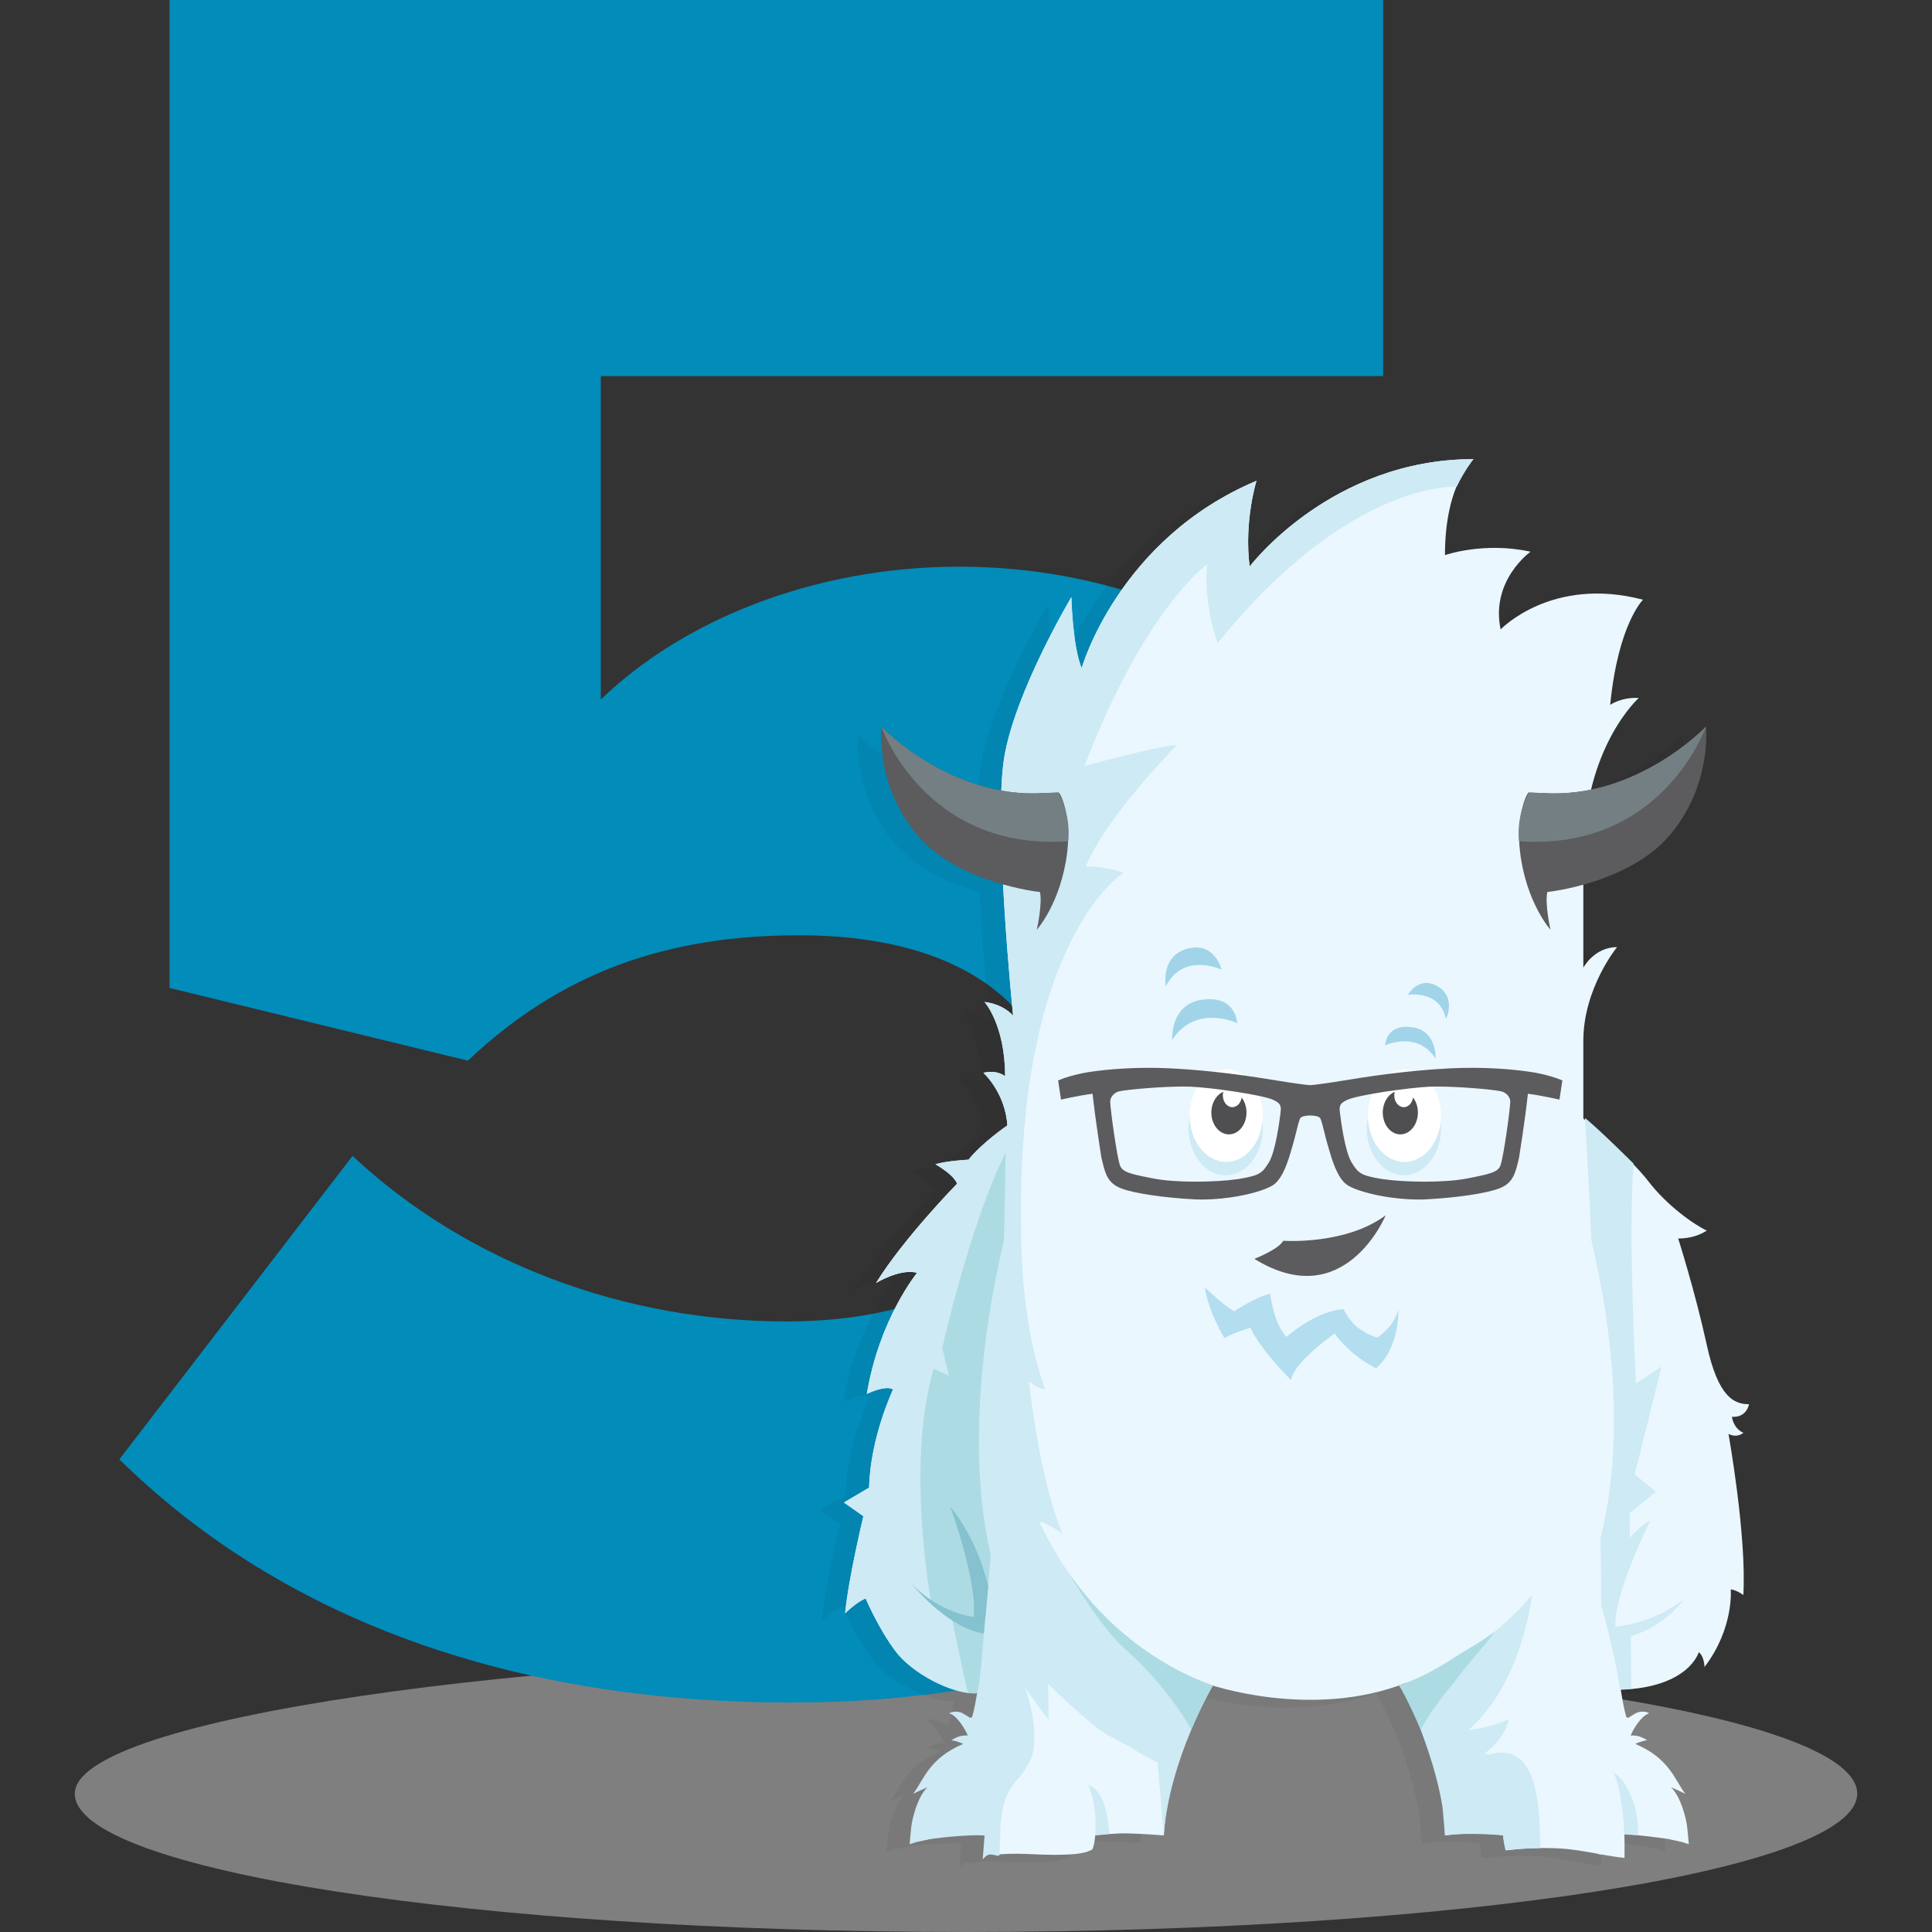 <?xml version="1.0" encoding="utf-8"?>
<!-- Generator: Adobe Illustrator 15.0.0, SVG Export Plug-In . SVG Version: 6.00 Build 0)  -->
<!DOCTYPE svg PUBLIC "-//W3C//DTD SVG 1.1//EN" "http://www.w3.org/Graphics/SVG/1.1/DTD/svg11.dtd">
<svg version="1.1" id="Logo_Foundation_5" xmlns="http://www.w3.org/2000/svg" xmlns:xlink="http://www.w3.org/1999/xlink" x="0px"
	 y="0px" width="400px" height="400px" viewBox="-74.5 325.5 400 400" enable-background="new -74.5 325.5 400 400"
	 xml:space="preserve">
<rect x="-74.5" y="325.5" width="400" height="400" fill="#333333" stroke="none"/>
<path opacity="0.5" fill="#CCCCCC" enable-background="new    " d="M310.016,696.862c0,15.816-82.611,28.638-184.517,28.638
	c-101.906,0-184.515-12.821-184.515-28.638c0-15.818,96.906-28.639,184.517-28.639C229.789,668.224,310.016,681.042,310.016,696.862
	z"/>
<g>
	<path fill="#028CB9" d="M-49.789,627.642l48.281-62.815c23.881,22.322,56.587,34.264,89.813,34.264
		c37.897,0,56.587-18.689,56.587-39.976c0-23.359-18.17-39.974-53.991-39.974c-27.515,0-49.319,7.788-68.527,25.957l-61.777-15.055
		V325.5h251.267v77.872H49.887v66.971c16.613-16.097,43.608-27.516,74.237-27.516c59.183,0,111.616,42.568,111.616,112.652
		C235.74,630.238,179.152,678,89.342,678C28.083,678-18.121,658.792-49.789,627.642z"/>
</g>
<g opacity="0.05">
	<g>
		<g>
			<path d="M282.809,617.83c-3.077,0-6.389-1.418-8.756-12.303c-2.366-10.884-5.914-22.003-5.914-22.003
				c3.786,0,5.914-1.657,5.914-1.657c-2.601-1.183-8.279-5.206-12.065-10.175c-3.783-4.967-13.486-13.012-13.486-13.012
				s0-5.203,0-16.088s6.981-19.399,6.981-19.399c-4.73,0-6.981,4.256-6.981,4.256s0-0.235,0-22.948
				c0-22.715,11.474-32.886,11.474-32.886c-3.547-0.236-5.913,1.418-5.913,1.418c1.658-16.797,6.802-21.768,6.802-21.768
				c-18.927-4.968-29.486,6.152-29.486,6.152c-2.13-10.173,6.196-16.092,6.196-16.092c-9.7-2.13-17.723,0.711-17.723,0.711
				c0-14.905,5.925-19.877,5.925-19.877c-29.573,0-46.365,22.237-46.365,22.237c-1.184-9.463,1.421-17.754,1.421-17.754
				c-28.628,12.066-36.197,38.79-36.197,38.79c-1.893-4.495-2.128-14.699-2.128-14.699s-11.829,19.815-13.959,33.536
				c-2.131,13.725,1.893,53.116,1.893,53.116s-1.893-2.366-5.915-2.838c0,0,4.259,4.731,4.259,15.378c0,0-1.656-1.418-4.496-0.708
				c0,0,4.495,4.021,4.969,10.883c0,0-5.206,3.55-8.044,7.098c0,0-4.497,0.234-6.863,0.945c0,0,3.787,2.129,4.497,4.021
				c0,0-11.119,11.358-16.797,20.585c0,0,4.968-3.075,8.517-2.13c0,0-7.808,9.464-10.411,25.081c0,0,3.785-1.895,5.441-0.947
				c0,0-4.733,9.935-4.968,20.346l-5.206,3.075l4.021,2.839c0,0-3.075,12.776-3.785,20.113c0,0,2.364-2.367,4.259-3.077
				c0,0,2.603,6.151,6.151,10.884c3.549,4.731,11.595,8.755,16.324,8.755l8.894-0.348c-1.101,4.76-3.278,8.795-7.864,9.007
				l-0.51,0.816c-0.095-0.006-0.19-0.011-0.283-0.013c-0.09,1.39-2.896,1.64-3.668,2.602c-2.345,2.926-4.132,6.946-5.324,10.529
				c-0.871,2.624-0.459,2.624-1.064,5.323c-0.197,0.885-1.113,1.826-1.419,2.722c2.555-0.859,9.635-1.431,13.364-1.707l0.063,3.303
				c0,0,0.614,0.571,1.633,0.984c0.035-0.007,0.069-0.017,0.112-0.014c0.346,0.03,0.681,0.081,1.007,0.161
				c5.596-0.502,9.494,0.443,15.979-0.096c1.262-0.15,2.444-0.328,3.55-0.956c0.315-0.938,0.357-0.995,0.505-2.209
				c0.032-0.216,0.032-0.438,0.084-0.702c0.104-0.017,0.201-0.031,0.3-0.044c0.038-0.017,0.1-0.028,0.231-0.033
				c0.027-0.008,0.051-0.022,0.082-0.024c0.102-0.008,0.204-0.017,0.308-0.027c0.071-0.025,0.138-0.035,0.199-0.018
				c1.175-0.104,3.06-0.204,4.233-0.267c3.814-0.007,8.834,0.434,8.834,0.434c0.311-4.277,0.621-10.914,7.543-30.254l1.716-1.064
				c0,0,21.255,7.491,40.979-0.304c1.561,3.843,6.61,16.754,7.405,24.893c0.679,0.956,0.603,2.165,0.625,3.447
				c0.02,1.086,0.109,2.171,0.141,3.254c0.709-0.094,3.269-0.41,6.501-0.405c1.175,0.064,3.06,0.162,4.234,0.267
				c0.06-0.018,0.129-0.008,0.199,0.018c0.104,0.011,0.204,0.017,0.309,0.027c0.031,0.002,0.055,0.017,0.083,0.024
				c0.133,0.005,0.192,0.017,0.229,0.033c0.1,0.013,0.197,0.028,0.299,0.044c0.056,0.265,0.056,0.484,0.086,0.702
				c0.147,1.212,0.188,1.27,0.505,2.209c0.099,0.058,0.203,0.107,0.305,0.159c3.534-0.449,7.111-0.531,10.666-0.362
				c2.795,0.132,5.541,0.658,8.293,1.159c0,0.024,0.003,0.051,0.003,0.077c0.276,0.03,0.549,0.05,0.818,0.067
				c1.478,0.264,2.958,0.51,4.446,0.671c0.028-1.862,0.019-3.491-0.021-4.923c2.963,0.141,7.251,0.732,9.052,0.994
				c0.714,0.17,1.293,0.276,1.902,0.407c0.083,0.023,0.17,0.051,0.244,0.074c-0.004-0.007-0.006-0.015-0.008-0.021
				c0.61,0.136,1.27,0.31,2.138,0.612c-0.131-1.601-0.121-1.566-0.331-3.574c-0.163-1.552-1.276-6.265-3.356-8.21
				c0,0,2.267,0.979,2.958,1.371c-2.235-3.029-3.322-7.362-10.349-10.349c0,0,1.283-0.605,2.455-0.757
				c-1.226-0.757-2.162-1.055-3.403-0.963c0.422-1.198,2.28-4.219,3.835-4.608c0,0-0.956-0.664-2.519-0.149
				c-0.581,0.305-1.145,0.631-1.692,1.018c-0.209,0.146-0.511-0.005-0.569-0.232c-0.494-1.817-0.812-3.664-1.102-5.519
				c14.158-0.512,16.141-7.775,16.141-7.775c1.186,0.944,1.183,3.076,1.183,3.076c6.151-8.045,5.444-16.091,5.444-16.091
				c1.42,0.237,2.6,1.185,2.6,1.185c0.713-12.304-3.072-33.36-3.072-33.36c1.893,0.944,3.072-0.237,3.072-0.237
				c-2.127-0.946-2.362-3.313-2.362-3.313C282.335,620.671,282.809,617.83,282.809,617.83z"/>
		</g>
		<path d="M147.451,707.097c0,0,0.554-5.982-1.397-10.302c0,0,3.696,0.251,4.317,10.01
			C150.371,706.805,147.784,707.106,147.451,707.097z"/>
		<path d="M128.901,686.918l0.022-0.184C128.937,686.825,128.937,686.896,128.901,686.918z"/>
		<path d="M132.362,706.633c-0.023-0.003-0.034-0.006-0.034-0.006s0.015-0.042,0.044-0.113L132.362,706.633z"/>
		<path d="M179.41,444.397c-1.182-9.463,1.423-17.754,1.423-17.754c-28.629,12.066-36.199,38.79-36.199,38.79
			c-1.893-4.495-2.128-14.699-2.128-14.699s-11.829,19.815-13.959,33.536c-2.131,13.725,1.893,53.116,1.893,53.116
			s-1.893-2.366-5.915-2.838c0,0,4.259,4.731,4.259,15.378c0,0-1.656-1.418-4.496-0.708c0,0,4.495,4.021,4.969,10.883
			c0,0-5.206,3.55-8.044,7.098c0,0-4.497,0.234-6.863,0.945c0,0,3.787,2.129,4.497,4.021c0,0-11.119,11.358-16.797,20.585
			c0,0,4.968-3.075,8.517-2.13c0,0-7.808,9.464-10.411,25.081c0,0,3.785-1.895,5.441-0.947c0,0-4.733,9.935-4.968,20.346
			l-5.206,3.075l4.021,2.839c0,0-3.075,12.776-3.785,20.113c0,0,2.364-2.367,4.259-3.077c0,0,2.603,6.151,6.151,10.884
			c3.549,4.731,11.595,8.755,16.324,8.755l0.6-0.082c-0.265,1.632-0.562,3.256-0.994,4.857c-0.062,0.226-0.363,0.379-0.57,0.232
			c-0.55-0.388-1.112-0.715-1.693-1.018c-1.563-0.515-2.518,0.149-2.518,0.149c1.557,0.39,3.411,3.41,3.833,4.608
			c-1.241-0.092-2.178,0.206-3.403,0.963c1.173,0.151,2.456,0.757,2.456,0.757c-7.025,2.986-8.114,7.319-10.351,10.349
			c0.692-0.392,2.961-1.371,2.961-1.371c-2.082,1.945-3.195,6.658-3.357,8.21c-0.211,2.008-0.199,1.974-0.332,3.574
			c1.863-0.646,2.768-0.709,4.276-1.072c2.328-0.341,8.84-0.948,11.231-0.698l-0.377,4.884c0,0,0.047,0,0.116,0
			c1.229-1.604,2.229-0.59,3.323-0.709c0.016-1.267,0.083-2.675,0.187-3.937c-0.073-2.161,0.194-4.197,0.637-6.388
			c0.014-0.076,0.033-0.187,0.047-0.261c0.868-2.992,2.38-4.714,3.36-5.76c0.328-0.347,0.608-0.77,0.852-1.191
			c0.584-0.778,1.195-1.799,1.664-3.08c0.974-2.653,0.556-8.487-1.398-14.178c2.063,2.966,3.938,5.567,4.827,6.457l-0.06-7.247
			c0,0,3.786,3.783,7.173,6.642c1.632,1.425,3.645,3.129,5.074,3.863c0.103,0.068,0.196,0.267,0.309,0.267l0,0
			c0.015,0,0.029-0.054,0.042-0.046c1.919,1.077,3.896,2.006,5.742,3.201c0.198,0.127,0.4,0.229,0.594,0.36
			c0.856,0.59,2.359,1.266,3.713,1.978l1.28,15.121c1.152-15.881,10.202-31.085,10.202-31.085l-0.332-0.097
			c-2.801-0.866-23.289-7.956-35.394-33.265c-0.799-1.667,4.495,1.894,4.495,1.894c-4.969-12.067-6.861-31.469-6.861-31.469
			c1.654,1.418,3.313,1.655,3.313,1.655c-3.549-9.938-4.967-22.239-4.967-33.359c-0.946-59.858,21.174-73.582,21.174-73.582
			c-3.783-1.419-7.808-1.302-7.808-1.302c4.378-10.526,18.927-25.195,18.927-25.195c-3.901,0.236-19.164,4.376-19.164,4.376
			c12.658-33.006,25.436-41.758,25.436-41.758c-0.946,7.924,2.13,16.323,2.13,16.323c27.446-33.951,49.496-32.367,49.496-32.367
			c1.636-3.406,3.493-5.729,3.493-5.729C196.205,422.16,179.41,444.397,179.41,444.397z"/>
		<path d="M256.989,706.91c0,0-0.268-8.577-2.221-12.894c0,0,5.087,3.136,5.062,13.042
			C259.83,707.059,257.322,706.92,256.989,706.91z"/>
		<path d="M124.639,662.796c3.351-32.815,4.263-97.017,4.263-97.017c-7.276,14.372-13.132,40.457-13.132,40.457l1.42,5.678
			l-3.194-1.418c-5.133,17.815-1.66,41.665-0.509,48.384C116.751,661.465,120.641,662.338,124.639,662.796z"/>
		<path d="M117.775,662.088c1.039,5.252,2.119,10.31,3.317,15.529c0.887,0.133,1.885,0.065,1.885,0.065
			c0.815-3.173,0.95-8.085,1.583-14.125C122.229,663.284,119.939,662.868,117.775,662.088z"/>
		<path d="M228.968,690.365c-0.192,0.058-0.338-0.028-0.414-0.159c-0.366,0.072-0.65,0.139-0.84,0.188l0,0
			c4.88-3.553,5.33-7.309,5.33-7.309c-3.238,1.46-6.676,2.006-8.347,2.196c11.282-9.779,13.157-27.938,13.157-27.938
			c-4.623,5.672-11.181,10.466-16.248,13.684l0.011-0.021c0,0-3.394,1.899-6.532,3.377c-0.14-0.022-0.278,0.016-0.381,0.176
			c-1.611,0.745-3.114,1.356-4,1.505c0,0,2.612,4.822,3.704,7.427l-0.215,0.172c0,0,3.781,8.936,5.156,17.591
			c0.145,1.464,0.258,2.745,0.335,3.724c0.067,1.265,0.158,2.141,0.158,2.141c4.997-0.74,12.059-0.021,12.059-0.021
			c-0.035,0.814,0.413,2.77,0.496,3.125c2.373-0.321,4.769-0.461,7.163-0.479C239.528,701.35,239.161,687.409,228.968,690.365z"/>
		<path d="M124.376,665.329c-7.839-1.327-14.951-10.335-14.951-10.335c5.714,6.076,12.83,6.892,12.83,6.892
			c0.939-6.942-4.797-22.828-4.797-22.828c4.248,5.293,6.572,11.413,7.843,16.419L124.376,665.329z"/>
		<path d="M142.165,653.039c0,0,6.166,10.87,11.577,15.571c5.84,5.075,11.268,12.243,13.576,16.592c0,0,2.928-6.801,4.524-9.168
			C171.843,676.034,154.543,670.961,142.165,653.039z"/>
		<path d="M222.651,674.236c0.858-1.206,1.84-2.326,2.777-3.473c1.532-1.878,3.286-3.701,4.574-5.748
			c-2.225,1.665-4.701,3.107-7.231,4.63c-7.346,4.977-12.468,6.389-12.468,6.389c1.6,2.367,4.526,9.168,4.526,9.168
			c1.396-2.631,3.94-6.298,7.021-9.905C222.111,674.937,222.398,674.593,222.651,674.236z"/>
		<path d="M139.826,491.186c-0.674,0.047-2.825,0.104-2.825,0.104c-19.508,1.362-33.847-13.757-33.847-13.757
			s-1.282,11.803,7.191,22.141c8.478,10.34,25.653,12.11,25.653,12.11c0.558,2.418-0.651,7.811-0.651,7.811
			s5.022-5.558,6.299-16.083C142.542,496.135,140.242,491.155,139.826,491.186"/>
		<path d="M139.826,491.186c-0.646,0.035-2.825,0.104-2.825,0.104c-19.508,1.362-33.847-13.757-33.847-13.757
			s8.913,25.791,38.674,23.753C141.828,501.285,142.651,496.516,139.826,491.186"/>
		<path d="M237.222,491.186c0.673,0.047,2.825,0.104,2.825,0.104c19.51,1.362,33.847-13.757,33.847-13.757s1.283,11.803-7.19,22.141
			c-8.478,10.34-25.653,12.11-25.653,12.11c-0.559,2.418,0.652,7.811,0.652,7.811s-5.024-5.558-6.301-16.083
			C234.507,496.135,236.805,491.155,237.222,491.186"/>
		<path d="M237.222,491.186c0.646,0.035,2.825,0.104,2.825,0.104c19.51,1.362,33.847-13.757,33.847-13.757
			s-8.912,25.791-38.675,23.753C235.219,501.285,234.396,496.516,237.222,491.186"/>
		<path d="M129.799,578.554c0,0-14.834,50.396,0,82.692V578.554z"/>
		<path d="M269.263,658.271c-6.921,5.28-14.122,5.617-14.122,5.617c-0.319-6.901,7.222-21.984,7.222-21.984
			c-1.717,1.015-3.095,2.237-4.229,3.583l-0.051-5.061l5.441-4.496l-4.377-3.55l5.561-22.358l-5.323,3.551
			c0,0-1.657-31.822-0.474-45.546c0,0-6.742-6.742-10.057-9.463c0,0,0.625,9.796,1.34,25.451c3.021,12.56,7.717,38.546,1.877,61.404
			c0.067,4.633,0.118,9.337,0.145,14.088c0,0,2.911,10.108,3.856,17.207c0,0,0.947,0.265,2.366,0.029l-0.108-10.87
			C265.641,663.665,269.263,658.271,269.263,658.271z"/>
		<path d="M211.356,550.956c4.245,0,7.687,4.359,7.687,9.733c0,5.376-3.441,9.732-7.687,9.732c-4.248,0-7.691-4.356-7.691-9.732
			C203.665,555.315,207.108,550.956,211.356,550.956z"/>
		<ellipse cx="211.474" cy="558.09" rx="7.569" ry="9.582"/>
		<path d="M209.464,553.149c-0.063,0.234-0.104,0.479-0.104,0.739c0,1.35,0.882,2.442,1.966,2.442c0.964,0,1.762-0.863,1.928-2.001
			c0.618,0.81,1,1.903,1,3.106c0,2.5-1.63,4.525-3.638,4.525c-2.01,0-3.639-2.025-3.639-4.525
			C206.978,555.441,208.02,553.75,209.464,553.149z"/>
		<ellipse cx="174.446" cy="560.689" rx="7.688" ry="9.733"/>
		<ellipse cx="174.564" cy="558.09" rx="7.57" ry="9.582"/>
		<path d="M173.973,553.149c-0.062,0.234-0.104,0.479-0.104,0.739c0,1.35,0.883,2.442,1.968,2.442c0.962,0,1.76-0.863,1.928-2.001
			c0.618,0.81,0.998,1.903,0.998,3.106c0,2.5-1.629,4.525-3.638,4.525s-3.639-2.025-3.639-4.525
			C171.488,555.441,172.53,553.75,173.973,553.149z"/>
		<path d="M237.365,549.002c-3.429-0.501-9.413-1.068-16.596-0.701c-9.35,0.481-17.358,1.779-22.145,2.553
			c-1.429,0.232-2.552,0.414-3.408,0.528l-0.934,0.127c-1.049,0.145-1.738,0.235-2.324,0.266c-0.586-0.03-1.274-0.121-2.324-0.266
			l-0.934-0.127c-0.856-0.114-1.979-0.296-3.408-0.528c-4.785-0.773-12.795-2.071-22.145-2.553
			c-7.182-0.367-13.167,0.2-16.596,0.701c0,0-3.66,0.468-6.789,1.79l0.595,3.979c0,0,3.309-0.788,6.539-1.22
			c0.599,5.61,1.768,12.819,1.768,12.819l0.019,0.224c0.089,0.36,0.171,0.714,0.262,1.101c0.666,2.834,1.324,4.499,3.981,5.499
			c2.613,0.984,8.789,1.896,15.019,2.219c2.315,0.118,4.945-0.023,7.603-0.411c3.942-0.574,7.51-1.637,8.875-2.646
			c1.98-1.465,3.042-5.153,3.745-7.593l0.209-0.72c0.25-0.833,0.462-1.705,0.672-2.554c0.301-1.215,0.608-2.473,0.872-2.909
			c0.049-0.073,0.271-0.335,1.139-0.462c0.269-0.039,0.571-0.061,0.901-0.064c0.331,0.004,0.633,0.025,0.901,0.064
			c0.867,0.127,1.09,0.389,1.138,0.462c0.264,0.437,0.573,1.694,0.872,2.909c0.21,0.849,0.422,1.721,0.673,2.554l0.209,0.72
			c0.702,2.439,1.762,6.128,3.745,7.593c1.361,1.008,4.929,2.068,8.872,2.646c2.66,0.388,5.289,0.529,7.604,0.411
			c6.23-0.322,12.405-1.234,15.016-2.219c2.657-1,3.318-2.665,3.985-5.499c0.087-0.385,0.17-0.738,0.259-1.101l0.018-0.224
			c0,0,1.169-7.209,1.769-12.819c3.231,0.434,6.538,1.22,6.538,1.22l0.597-3.979C241.025,549.468,237.365,549.002,237.365,549.002z
			 M185.791,557.64l-0.009,0.066c-0.155,1.29-1.002,7.828-2.381,10.056c-1.336,2.149-1.809,2.688-5.959,3.39
			c-0.178,0.029-0.363,0.059-0.557,0.086c-4.479,0.654-12.655,0.769-17.229-0.107l-0.319-0.062c-4.668-0.905-6.307-1.289-6.79-2.743
			c-0.652-1.963-1.902-11.032-1.995-12.978c-0.071-1.478,1.316-2.149,1.694-2.251c0.236-0.063,0.615-0.133,1.129-0.208
			c3.277-0.479,10.443-0.95,13.823-0.803c4.284,0.194,14.734,1.669,17.089,2.724C186.038,555.595,185.958,556.277,185.791,557.64z
			 M231.373,568.325c-0.483,1.452-2.122,1.838-6.79,2.739l-0.317,0.062c-4.575,0.88-12.753,0.764-17.23,0.11
			c-0.193-0.03-0.379-0.057-0.557-0.088c-4.152-0.702-4.624-1.239-5.96-3.39c-1.377-2.227-2.228-8.767-2.381-10.055l-0.009-0.066
			c-0.166-1.362-0.246-2.045,1.503-2.828c2.355-1.055,12.806-2.529,17.087-2.724c3.382-0.147,10.55,0.323,13.826,0.803
			c0.514,0.075,0.893,0.145,1.128,0.208c0.379,0.102,1.766,0.773,1.695,2.251C233.276,557.293,232.024,566.361,231.373,568.325z"/>
		<path d="M176.818,538.93c0,0-8.552-4.079-13.447,3.496c0,0-0.506-7.532,6.401-8.374C176.68,533.208,176.818,538.93,176.818,538.93
			z"/>
		<path d="M173.611,527.864c0,0-7.929-3.743-11.541,3.448c0,0-1.182-6.283,4.479-7.8
			C172.208,521.995,173.611,527.864,173.611,527.864z"/>
		<path d="M207.457,543.547c0,0,6.642-3.169,10.444,2.717c0,0,0.393-5.852-4.971-6.507
			C207.563,539.105,207.457,543.547,207.457,543.547z"/>
		<path d="M212.18,533.073c0,0,6.723-1.088,7.872,5.054c0,0,2.23-4.437-1.664-6.782C214.49,528.995,212.18,533.073,212.18,533.073z"
			/>
		<path d="M176.225,598.597c0,0,4.692-3.152,7.464-3.588c0,0,0.605,5.953,3.357,8.884c0,0,5.94-5.354,11.814-5.735
			c0,0,1.517,3.264,3.98,4.474l-0.014,0.038c0.889,0.555,1.976,1.116,3.03,1.35c0,0,3.371-2.041,4.35-5.767
			c0,0,0.325,7.867-4.614,12.154c0,0-3.766-1.838-6.48-4.782c-0.814-0.793-1.66-1.713-2.073-2.466c0,0-8.714,6.162-9.03,9.679
			c0,0-6.289-6.13-8.435-10.856c0,0-4.198,1.327-5.363,2.18c0,0-3.374-5.517-4.058-10.495
			C170.153,593.665,174.211,597.54,176.225,598.597z"/>
	</g>
	<path d="M180.398,587.732c0,0,5.009-1.944,5.981-3.741c0,0,12.903,0.93,21.202-5.28
		C207.587,578.711,199.104,599.32,180.398,587.732z"/>
</g>
<g>
	<g>
		<g>
			<path fill="#EAF7FE" d="M287.618,616.228c-3.076,0-6.39-1.418-8.755-12.302c-2.366-10.885-5.914-22.005-5.914-22.005
				c3.786,0,5.914-1.654,5.914-1.654c-2.602-1.186-8.28-5.206-12.065-10.174c-3.783-4.969-13.486-13.015-13.486-13.015
				s0-5.204,0-16.089c0-10.883,6.981-19.399,6.981-19.399c-4.732,0-6.981,4.257-6.981,4.257s0-0.236,0-22.949
				c0-22.714,11.474-32.886,11.474-32.886c-3.549-0.234-5.914,1.42-5.914,1.42c1.657-16.799,6.802-21.768,6.802-21.768
				c-18.926-4.97-29.485,6.149-29.485,6.149c-2.13-10.172,6.196-16.09,6.196-16.09c-9.701-2.13-17.724,0.712-17.724,0.712
				c0-14.905,5.925-19.878,5.925-19.878c-29.572,0-46.365,22.237-46.365,22.237c-1.184-9.464,1.421-17.751,1.421-17.751
				c-28.628,12.064-36.196,38.787-36.196,38.787c-1.894-4.494-2.129-14.7-2.129-14.7s-11.829,19.815-13.959,33.537
				c-2.129,13.723,1.893,53.117,1.893,53.117s-1.893-2.365-5.915-2.838c0,0,4.259,4.732,4.259,15.378c0,0-1.656-1.419-4.495-0.71
				c0,0,4.494,4.021,4.968,10.885c0,0-5.206,3.547-8.044,7.097c0,0-4.497,0.236-6.862,0.944c0,0,3.786,2.133,4.496,4.023
				c0,0-11.119,11.356-16.797,20.584c0,0,4.968-3.075,8.517-2.129c0,0-7.808,9.461-10.411,25.079c0,0,3.785-1.893,5.441-0.946
				c0,0-4.732,9.936-4.968,20.346l-5.206,3.078l4.022,2.836c0,0-3.076,12.778-3.786,20.112c0,0,2.365-2.365,4.259-3.075
				c0,0,2.603,6.15,6.151,10.884c3.549,4.732,11.595,8.754,16.325,8.754l8.894-0.348c-1.102,4.761-3.279,8.796-7.865,9.008
				l-0.509,0.815c-0.097-0.007-0.191-0.01-0.283-0.014c-0.091,1.392-2.896,1.643-3.669,2.604c-2.345,2.926-4.132,6.945-5.324,10.528
				c-0.871,2.624-0.459,2.624-1.064,5.322c-0.197,0.884-1.113,1.827-1.419,2.722c2.555-0.859,9.635-1.431,13.364-1.706l0.063,3.302
				c0,0,0.615,0.571,1.634,0.986c0.034-0.008,0.069-0.018,0.111-0.014c0.348,0.026,0.682,0.079,1.007,0.158
				c5.596-0.499,9.494,0.445,15.979-0.095c1.263-0.149,2.445-0.326,3.55-0.956c0.315-0.938,0.357-0.996,0.505-2.208
				c0.032-0.215,0.032-0.439,0.084-0.702c0.104-0.017,0.201-0.03,0.3-0.047c0.038-0.014,0.1-0.024,0.231-0.032
				c0.027-0.006,0.052-0.019,0.082-0.022c0.102-0.01,0.204-0.019,0.308-0.027c0.07-0.026,0.139-0.033,0.199-0.018
				c1.175-0.105,3.061-0.205,4.233-0.267c3.815-0.007,8.834,0.434,8.834,0.434c0.312-4.278,0.621-10.914,7.543-30.254l1.717-1.064
				c0,0,21.254,7.488,40.979-0.305c1.561,3.844,6.609,16.754,7.403,24.894c0.679,0.954,0.604,2.165,0.626,3.447
				c0.02,1.086,0.109,2.171,0.141,3.254c0.71-0.097,3.269-0.412,6.502-0.405c1.175,0.063,3.059,0.163,4.233,0.267
				c0.061-0.016,0.128-0.009,0.199,0.018c0.104,0.009,0.205,0.017,0.31,0.027c0.03,0.004,0.055,0.017,0.081,0.022
				c0.134,0.008,0.193,0.019,0.23,0.032c0.1,0.017,0.198,0.03,0.3,0.047c0.055,0.263,0.055,0.484,0.086,0.702
				c0.147,1.212,0.188,1.271,0.503,2.208c0.1,0.058,0.205,0.108,0.307,0.16c3.532-0.449,7.11-0.532,10.665-0.362
				c2.795,0.131,5.54,0.657,8.294,1.157c0,0.026,0.003,0.054,0.003,0.079c0.276,0.03,0.548,0.049,0.816,0.067
				c1.478,0.264,2.959,0.511,4.446,0.671c0.03-1.862,0.021-3.492-0.021-4.924c2.963,0.144,7.252,0.732,9.053,0.993
				c0.714,0.173,1.293,0.279,1.901,0.409c0.082,0.024,0.169,0.049,0.243,0.073c-0.004-0.006-0.007-0.016-0.008-0.022
				c0.611,0.139,1.269,0.312,2.137,0.615c-0.132-1.602-0.118-1.567-0.331-3.573c-0.163-1.556-1.275-6.269-3.357-8.213
				c0,0,2.27,0.98,2.961,1.371c-2.236-3.028-3.323-7.362-10.35-10.348c0,0,1.281-0.605,2.456-0.758
				c-1.227-0.755-2.163-1.054-3.404-0.963c0.421-1.198,2.277-4.218,3.835-4.607c0,0-0.957-0.664-2.521-0.151
				c-0.579,0.306-1.143,0.632-1.692,1.018c-0.206,0.147-0.509-0.004-0.57-0.231c-0.491-1.816-0.812-3.663-1.102-5.517
				c14.16-0.514,16.146-7.777,16.146-7.777c1.182,0.947,1.182,3.075,1.182,3.075c6.15-8.044,5.442-16.089,5.442-16.089
				c1.419,0.236,2.603,1.183,2.603,1.183c0.711-12.303-3.076-33.358-3.076-33.358c1.893,0.946,3.076-0.237,3.076-0.237
				c-2.131-0.944-2.366-3.313-2.366-3.313C287.146,619.065,287.618,616.228,287.618,616.228z"/>
		</g>
		<path fill="#CDEAF5" d="M152.261,705.495c0,0,0.554-5.983-1.397-10.303c0,0,3.696,0.25,4.317,10.012
			C155.181,705.204,152.594,705.503,152.261,705.495z"/>
		<path fill="#CDEAF5" d="M133.711,685.314l0.022-0.184C133.746,685.221,133.743,685.292,133.711,685.314z"/>
		<path fill="#CDEAF5" d="M137.171,705.029c-0.021-0.004-0.033-0.007-0.033-0.007s0.015-0.042,0.044-0.112L137.171,705.029z"/>
		<path fill="#CDEAF5" d="M184.22,442.795c-1.182-9.464,1.423-17.751,1.423-17.751c-28.627,12.064-36.198,38.787-36.198,38.787
			c-1.894-4.494-2.129-14.7-2.129-14.7s-11.829,19.815-13.959,33.537c-2.129,13.723,1.893,53.117,1.893,53.117
			s-1.893-2.365-5.913-2.838c0,0,4.26,4.732,4.26,15.378c0,0-1.659-1.419-4.498-0.71c0,0,4.494,4.021,4.968,10.885
			c0,0-5.206,3.547-8.044,7.097c0,0-4.497,0.236-6.862,0.944c0,0,3.786,2.133,4.496,4.023c0,0-11.119,11.356-16.797,20.584
			c0,0,4.968-3.075,8.517-2.129c0,0-7.808,9.461-10.411,25.079c0,0,3.785-1.893,5.441-0.946c0,0-4.732,9.936-4.968,20.346
			l-5.206,3.078l4.022,2.836c0,0-3.076,12.778-3.786,20.112c0,0,2.365-2.365,4.259-3.075c0,0,2.603,6.15,6.151,10.884
			c3.549,4.732,11.595,8.754,16.325,8.754l0.598-0.084c-0.263,1.633-0.56,3.259-0.993,4.859c-0.062,0.225-0.362,0.379-0.57,0.231
			c-0.549-0.387-1.112-0.714-1.693-1.017c-1.562-0.514-2.519,0.15-2.519,0.15c1.558,0.39,3.412,3.409,3.834,4.607
			c-1.241-0.091-2.178,0.208-3.403,0.963c1.173,0.15,2.456,0.758,2.456,0.758c-7.025,2.985-8.113,7.319-10.351,10.348
			c0.692-0.391,2.962-1.371,2.962-1.371c-2.082,1.944-3.195,6.659-3.358,8.213c-0.211,2.006-0.199,1.972-0.332,3.573
			c1.863-0.648,2.768-0.71,4.276-1.073c2.329-0.339,8.84-0.971,11.232-0.723l-0.378,4.861c0,0,0.047,0,0.117,0
			c1.228-1.648,2.229-0.566,3.322-0.687c0.017-1.268,0.082-2.665,0.187-3.927c-0.073-2.161,0.193-4.189,0.637-6.381
			c0.015-0.074,0.033-0.184,0.047-0.258c0.869-2.99,2.382-4.71,3.36-5.756c0.328-0.348,0.608-0.771,0.852-1.191
			c0.585-0.779,1.196-1.8,1.664-3.081c0.975-2.652,0.556-8.486-1.398-14.177c2.063,2.965,3.938,5.566,4.828,6.457l-0.061-7.248
			c0,0,3.786,3.783,7.173,6.642c1.633,1.424,3.645,3.127,5.074,3.863c0.103,0.067,0.196,0.266,0.31,0.266l0,0
			c0.016,0,0.028-0.053,0.041-0.046c1.919,1.076,3.896,2.006,5.744,3.203c0.196,0.127,0.398,0.229,0.592,0.36
			c0.856,0.589,2.359,1.262,3.714,1.977l1.279,15.12c1.153-15.881,10.202-31.085,10.202-31.085l-0.332-0.097
			c-2.801-0.865-23.288-7.955-35.394-33.264c-0.798-1.667,4.495,1.892,4.495,1.892c-4.968-12.065-6.861-31.468-6.861-31.468
			c1.655,1.42,3.313,1.655,3.313,1.655c-3.55-9.938-4.968-22.238-4.968-33.358c-0.947-59.859,21.176-73.583,21.176-73.583
			c-3.785-1.419-7.81-1.3-7.81-1.3c4.379-10.527,18.927-25.197,18.927-25.197c-3.901,0.237-19.164,4.376-19.164,4.376
			c12.658-33.006,25.436-41.759,25.436-41.759c-0.946,7.925,2.13,16.325,2.13,16.325c27.447-33.952,49.497-32.368,49.497-32.368
			c1.635-3.405,3.492-5.728,3.492-5.728C201.014,420.558,184.22,442.795,184.22,442.795z"/>
		<path fill="#CDEAF5" d="M261.799,705.306c0,0-0.268-8.577-2.22-12.893c0,0,5.086,3.134,5.061,13.04
			C264.64,705.453,262.131,705.316,261.799,705.306z"/>
		<path fill="#ACDBE3" d="M129.447,661.192c3.35-32.818,4.262-97.018,4.262-97.018c-7.275,14.372-13.131,40.457-13.131,40.457
			l1.42,5.679l-3.194-1.419c-5.134,17.817-1.661,41.666-0.51,48.386C121.561,659.862,125.449,660.734,129.447,661.192z"/>
		<path fill="#ACDBE3" d="M122.584,660.483c1.04,5.254,2.121,10.312,3.319,15.53c0.886,0.132,1.884,0.063,1.884,0.063
			c0.814-3.17,0.95-8.083,1.584-14.123C127.039,661.681,124.749,661.267,122.584,660.483z"/>
		<path fill="#CDEAF5" d="M233.777,688.764c-0.191,0.056-0.337-0.029-0.414-0.159c-0.367,0.071-0.649,0.139-0.841,0.188l0,0
			c4.882-3.552,5.332-7.309,5.332-7.309c-3.238,1.461-6.676,2.006-8.348,2.197c11.282-9.779,13.157-27.939,13.157-27.939
			c-4.622,5.673-11.181,10.468-16.247,13.686l0.011-0.022c0,0-3.395,1.898-6.534,3.376c-0.139-0.021-0.275,0.019-0.38,0.178
			c-1.611,0.747-3.114,1.357-4,1.504c0,0,2.612,4.823,3.703,7.428l-0.213,0.173c0,0,3.781,8.934,5.155,17.591
			c0.145,1.462,0.259,2.742,0.337,3.723c0.066,1.268,0.156,2.14,0.156,2.14c4.998-0.74,12.06-0.02,12.06-0.02
			c-0.035,0.814,0.412,2.77,0.495,3.123c2.373-0.319,4.769-0.46,7.164-0.479C244.339,699.747,243.972,685.809,233.777,688.764z"/>
		<path fill="#85C1CE" d="M129.186,663.726c-7.839-1.326-14.951-10.336-14.951-10.336c5.715,6.076,12.83,6.892,12.83,6.892
			c0.94-6.942-4.797-22.826-4.797-22.826c4.248,5.29,6.572,11.412,7.844,16.419L129.186,663.726z"/>
		<path fill="#ACDBE3" d="M146.975,651.438c0,0,6.167,10.868,11.577,15.571c5.84,5.074,11.268,12.242,13.575,16.592
			c0,0,2.929-6.802,4.525-9.168C176.652,674.43,159.353,669.358,146.975,651.438z"/>
		<path fill="#ACDBE3" d="M227.46,672.633c0.858-1.205,1.841-2.327,2.777-3.472c1.533-1.879,3.287-3.702,4.574-5.749
			c-2.225,1.665-4.699,3.107-7.229,4.63c-7.348,4.977-12.468,6.388-12.468,6.388c1.599,2.367,4.524,9.169,4.524,9.169
			c1.397-2.63,3.941-6.298,7.022-9.904C226.92,673.335,227.208,672.99,227.46,672.633z"/>
		<path fill="#5C5B5D" d="M144.636,489.583c-0.673,0.048-2.825,0.103-2.825,0.103c-19.508,1.362-33.847-13.753-33.847-13.753
			s-1.282,11.8,7.192,22.139c8.477,10.34,25.653,12.11,25.653,12.11c0.557,2.419-0.651,7.809-0.651,7.809s5.021-5.555,6.298-16.081
			C147.351,494.529,145.051,489.551,144.636,489.583"/>
		<path fill="#747F83" d="M144.636,489.583c-0.646,0.035-2.825,0.103-2.825,0.103c-19.508,1.362-33.847-13.753-33.847-13.753
			s8.913,25.788,38.674,23.751C146.637,499.683,147.461,494.911,144.636,489.583"/>
		<path fill="#5C5B5D" d="M242.03,489.583c0.672,0.048,2.826,0.103,2.826,0.103c19.506,1.362,33.846-13.753,33.846-13.753
			s1.281,11.8-7.192,22.139c-8.477,10.34-25.652,12.11-25.652,12.11c-0.561,2.419,0.651,7.809,0.651,7.809
			s-5.022-5.555-6.298-16.081C239.313,494.529,241.615,489.551,242.03,489.583"/>
		<path fill="#747F83" d="M242.03,489.583c0.646,0.035,2.826,0.103,2.826,0.103c19.506,1.362,33.846-13.753,33.846-13.753
			s-8.911,25.788-38.675,23.751C240.027,499.683,239.205,494.911,242.03,489.583"/>
		<path fill="#CDEAF5" d="M134.744,576.952c0,0-14.835,50.396,0,82.69V576.952z"/>
		<path fill="#CDEAF5" d="M274.072,656.668c-6.922,5.281-14.121,5.615-14.121,5.615c-0.321-6.899,7.22-21.981,7.22-21.981
			c-1.715,1.013-3.095,2.236-4.228,3.583l-0.05-5.063l5.441-4.497l-4.377-3.548l5.559-22.358l-5.323,3.549
			c0,0-1.655-31.821-0.473-45.544c0,0-6.743-6.742-10.056-9.464c0,0,0.624,9.798,1.339,25.453
			c3.021,12.559,7.717,38.546,1.877,61.403c0.068,4.633,0.118,9.336,0.145,14.089c0,0,2.909,10.108,3.854,17.207
			c0,0,0.947,0.263,2.366,0.028l-0.105-10.871C270.451,662.061,274.072,656.668,274.072,656.668z"/>
		<ellipse fill="#CDEAF5" cx="216.166" cy="559.085" rx="7.688" ry="9.732"/>
		<ellipse fill="#FFFFFF" cx="216.283" cy="556.486" rx="7.57" ry="9.583"/>
		<path fill="#4F4E51" d="M214.272,551.546c-0.061,0.235-0.103,0.48-0.103,0.74c0,1.349,0.882,2.443,1.965,2.443
			c0.964,0,1.764-0.864,1.929-2.002c0.617,0.812,1,1.902,1,3.107c0,2.499-1.629,4.525-3.638,4.525c-2.01,0-3.638-2.026-3.638-4.525
			C211.789,553.838,212.828,552.146,214.272,551.546z"/>
		<ellipse fill="#CDEAF5" cx="179.256" cy="559.085" rx="7.688" ry="9.732"/>
		<ellipse fill="#FFFFFF" cx="179.375" cy="556.486" rx="7.569" ry="9.583"/>
		<path fill="#4F4E51" d="M178.782,551.546c-0.062,0.235-0.104,0.48-0.104,0.74c0,1.349,0.883,2.443,1.968,2.443
			c0.963,0,1.76-0.864,1.929-2.002c0.617,0.812,0.997,1.902,0.997,3.107c0,2.499-1.629,4.525-3.638,4.525s-3.638-2.026-3.638-4.525
			C176.298,553.838,177.339,552.146,178.782,551.546z"/>
		<path fill="#5C5B5D" d="M242.176,547.399c-3.43-0.503-9.414-1.068-16.597-0.702c-9.35,0.48-17.359,1.778-22.145,2.554
			c-1.428,0.229-2.551,0.413-3.408,0.527l-0.933,0.126c-1.05,0.145-1.739,0.236-2.325,0.266c-0.585-0.029-1.274-0.121-2.324-0.266
			l-0.934-0.126c-0.856-0.114-1.979-0.299-3.407-0.527c-4.786-0.775-12.796-2.073-22.145-2.554
			c-7.184-0.366-13.168,0.199-16.596,0.702c0,0-3.661,0.467-6.79,1.789l0.597,3.978c0,0,3.307-0.787,6.537-1.219
			c0.599,5.611,1.768,12.819,1.768,12.819l0.02,0.222c0.09,0.361,0.17,0.717,0.261,1.101c0.666,2.835,1.324,4.499,3.983,5.498
			c2.611,0.988,8.788,1.899,15.017,2.222c2.315,0.118,4.945-0.024,7.604-0.413c3.941-0.574,7.509-1.635,8.874-2.645
			c1.981-1.466,3.042-5.152,3.746-7.592l0.209-0.72c0.249-0.834,0.462-1.707,0.671-2.556c0.301-1.215,0.608-2.472,0.872-2.906
			c0.049-0.076,0.271-0.339,1.139-0.464c0.269-0.04,0.571-0.061,0.901-0.065c0.332,0.005,0.633,0.025,0.901,0.065
			c0.867,0.125,1.09,0.388,1.138,0.464c0.264,0.435,0.573,1.691,0.873,2.906c0.208,0.849,0.422,1.722,0.672,2.556l0.21,0.72
			c0.702,2.439,1.762,6.126,3.745,7.592c1.361,1.007,4.928,2.069,8.872,2.645c2.659,0.389,5.287,0.53,7.604,0.413
			c6.229-0.322,12.403-1.233,15.014-2.222c2.658-0.999,3.32-2.663,3.987-5.498c0.085-0.384,0.17-0.735,0.259-1.101l0.018-0.222
			c0,0,1.169-7.208,1.771-12.819c3.229,0.432,6.535,1.219,6.535,1.219l0.598-3.978C245.835,547.866,242.176,547.399,242.176,547.399
			z M190.601,556.037l-0.008,0.064c-0.156,1.291-1.003,7.829-2.381,10.056c-1.337,2.151-1.81,2.688-5.959,3.392
			c-0.179,0.028-0.364,0.056-0.558,0.083c-4.479,0.655-12.655,0.77-17.229-0.107l-0.318-0.062c-4.669-0.902-6.307-1.289-6.79-2.741
			c-0.654-1.964-1.902-11.032-1.996-12.977c-0.071-1.478,1.316-2.152,1.694-2.255c0.237-0.06,0.615-0.131,1.129-0.205
			c3.277-0.48,10.443-0.949,13.824-0.802c4.283,0.193,14.732,1.668,17.089,2.724C190.849,553.991,190.765,554.674,190.601,556.037z
			 M236.182,566.722c-0.482,1.452-2.121,1.839-6.789,2.741l-0.317,0.062c-4.575,0.879-12.752,0.763-17.229,0.107
			c-0.193-0.027-0.38-0.055-0.558-0.083c-4.15-0.704-4.625-1.24-5.959-3.392c-1.378-2.227-2.228-8.765-2.382-10.056l-0.008-0.064
			c-0.166-1.363-0.247-2.046,1.503-2.83c2.355-1.054,12.806-2.53,17.087-2.722c3.382-0.149,10.548,0.319,13.826,0.8
			c0.513,0.077,0.893,0.146,1.128,0.209c0.378,0.101,1.766,0.774,1.694,2.251C238.086,555.689,236.834,564.758,236.182,566.722z"/>
		<path fill="#A1D4E9" d="M181.628,537.326c0,0-8.552-4.079-13.447,3.494c0,0-0.506-7.531,6.401-8.374
			C181.49,531.604,181.628,537.326,181.628,537.326z"/>
		<path fill="#A1D4E9" d="M178.42,526.26c0,0-7.928-3.743-11.542,3.448c0,0-1.18-6.281,4.479-7.798
			C177.015,520.392,178.42,526.26,178.42,526.26z"/>
		<path fill="#A1D4E9" d="M212.267,541.945c0,0,6.643-3.167,10.444,2.715c0,0,0.393-5.851-4.972-6.504
			C212.373,537.502,212.267,541.945,212.267,541.945z"/>
		<path fill="#A1D4E9" d="M216.989,531.468c0,0,6.722-1.088,7.871,5.057c0,0,2.232-4.437-1.664-6.783
			C219.298,527.391,216.989,531.468,216.989,531.468z"/>
		<path fill="#B2DEEF" d="M181.034,596.993c0,0,4.692-3.153,7.464-3.587c0,0,0.605,5.95,3.357,8.883c0,0,5.94-5.355,11.815-5.736
			c0,0,1.517,3.265,3.979,4.476l-0.013,0.037c0.889,0.555,1.976,1.114,3.028,1.35c0,0,3.372-2.04,4.35-5.768
			c0,0,0.325,7.867-4.612,12.155c0,0-3.767-1.839-6.48-4.781c-0.814-0.794-1.661-1.716-2.074-2.467c0,0-8.713,6.163-9.03,9.679
			c0,0-6.289-6.132-8.435-10.856c0,0-4.198,1.326-5.364,2.18c0,0-3.373-5.518-4.056-10.496
			C174.961,592.063,179.02,595.938,181.034,596.993z"/>
	</g>
	<path fill="#5C5B5D" d="M185.208,586.13c0,0,5.009-1.946,5.981-3.742c0,0,12.903,0.93,21.203-5.28
		C212.393,577.107,203.913,597.719,185.208,586.13z"/>
</g>
</svg>

